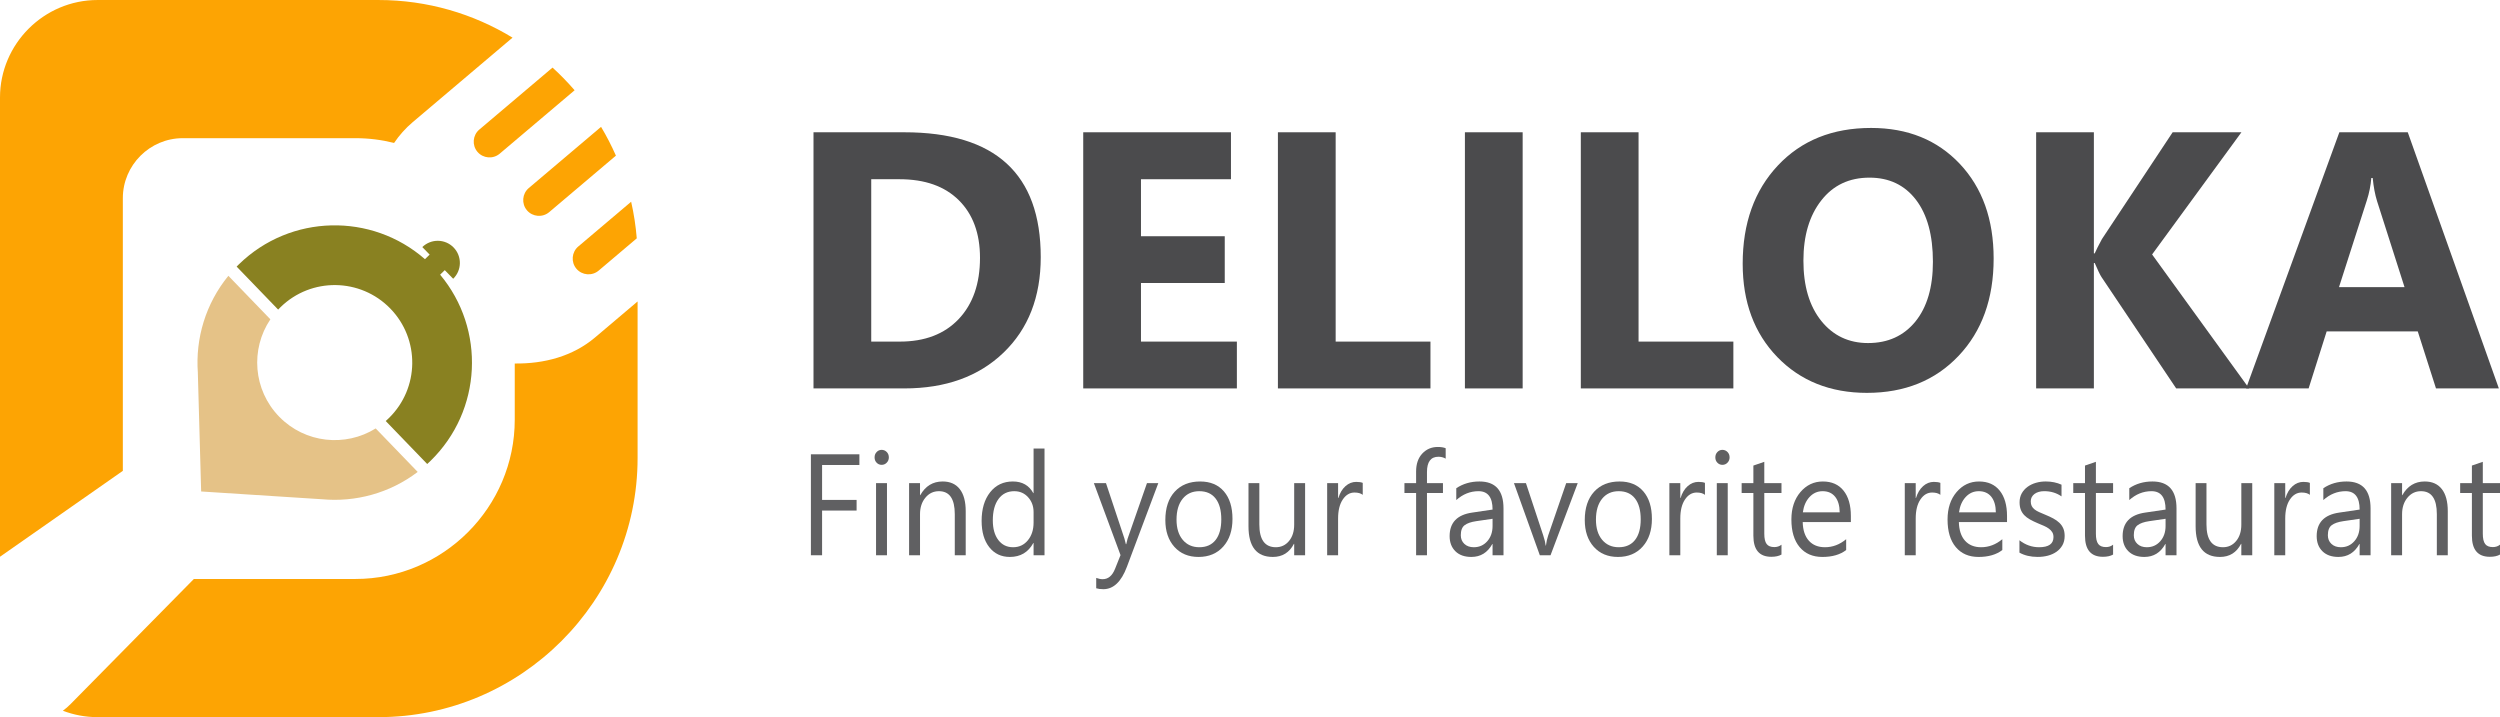 <?xml version="1.0" encoding="UTF-8"?>
<!DOCTYPE svg PUBLIC "-//W3C//DTD SVG 1.1//EN" "http://www.w3.org/Graphics/SVG/1.1/DTD/svg11.dtd">
<!-- Creator: CorelDRAW -->
<svg xmlns="http://www.w3.org/2000/svg" xml:space="preserve" width="79.83mm" height="22.9mm" version="1.1" style="shape-rendering:geometricPrecision; text-rendering:geometricPrecision; image-rendering:optimizeQuality; fill-rule:evenodd; clip-rule:evenodd"
viewBox="0 0 5255.96 1507.7"
 xmlns:xlink="http://www.w3.org/1999/xlink"
 xmlns:xodm="http://www.corel.com/coreldraw/odm/2003">
 <defs>
  <style type="text/css">
   <![CDATA[
    .fil1 {fill:#898121}
    .fil2 {fill:#E5C287}
    .fil0 {fill:#FDA403}
    .fil4 {fill:#606062;fill-rule:nonzero}
    .fil3 {fill:#4B4B4D;fill-rule:nonzero}
   ]]>
  </style>
 </defs>
 <g id="Layer_x0020_1">
  <g id="_1391422524496">
   <g>
    <path class="fil0" d="M795.68 1507.7c299.63,0 544.78,-245.15 544.78,-544.78l0 -329.16 -89.51 75.77c-46.84,39.66 -107.15,55.47 -168.75,54.7l0 118.12c0,184.18 -150.68,334.86 -334.86,334.86l-339.75 0 -258.83 262.63c-5.37,5.45 -10.91,10.23 -16.59,14.38 22.69,8.7 47.28,13.47 72.93,13.47l590.58 0z"/>
    <path class="fil0" d="M258.26 416.55c0,-69.34 56.73,-126.06 126.06,-126.06l363.02 0c27.98,0 55.18,3.48 81.19,10.02 10.84,-16.04 23.82,-30.75 39.13,-43.71l209.88 -177.68c-82.36,-50.16 -178.89,-79.11 -281.86,-79.11l-590.58 0c-112.8,0 -205.1,92.29 -205.1,205.1l0 965.36 258.26 -180.6 0 -573.32z"/>
    <path class="fil0" d="M1161.62 142.09l-153.97 130.35c-13.93,11.8 -15.68,32.84 -3.88,46.77 11.8,13.94 32.84,15.69 46.77,3.89l157.51 -133.34c-14.5,-16.8 -30.01,-32.73 -46.42,-47.66z"/>
    <path class="fil0" d="M1263.64 266.7l-151.94 128.63c-13.93,11.79 -15.68,32.84 -3.88,46.77 11.79,13.93 32.84,15.68 46.77,3.88l140.29 -118.77c-9.17,-20.88 -19.61,-41.08 -31.23,-60.51z"/>
    <path class="fil0" d="M1326.91 424.11l-111.17 94.11c-13.93,11.8 -15.68,32.85 -3.88,46.77 11.8,13.94 32.84,15.69 46.77,3.89l80.09 -67.81c-2.11,-26.2 -6.09,-51.91 -11.81,-76.97z"/>
   </g>
   <path class="fil1" d="M898.15 975.5c2.32,-2.12 4.63,-4.29 6.9,-6.5 108.82,-105.99 116.09,-276.93 20.25,-391.56l9.79 -9.53 17.68 18.15c18.39,-17.91 18.78,-47.36 0.86,-65.77 -17.93,-18.4 -47.38,-18.79 -65.77,-0.87l15.44 15.85 -9.86 9.61c-112.09,-98.03 -282.53,-94.99 -391.06,10.71 -1.65,1.61 -3.27,3.23 -4.87,4.87l87.27 90.41c1.69,-1.81 3.43,-3.59 5.22,-5.33 64.48,-62.8 167.67,-61.45 230.48,3.03 62.81,64.48 61.45,167.68 -3.03,230.5 -2.14,2.09 -4.33,4.1 -6.55,6.04l87.26 90.4z"/>
   <path class="fil2" d="M415.92 783.39l6.98 249.87 253.69 16.31 -0.03 -0.02c70.26,6.6 142.53,-12.44 201.6,-57.39l-88.31 -91.47c-63.62,39.67 -148.43,31.23 -202.9,-24.68 -54.8,-56.28 -60.75,-142.03 -18.51,-204.69l-88.31 -91.48c-47.95,58.62 -69.41,131.84 -64.18,203.57l-0.02 -0.03z"/>
  </g>
  <g id="_1391422527232">
   <path class="fil3" d="M1710.28 816.59l0 -538.5 190.87 0c191.25,0 286.88,87.42 286.88,262.52 0,83.83 -26.15,150.75 -78.32,200.86 -52.17,50.12 -121.64,75.12 -208.55,75.12l-190.87 0zm121.39 -439.8l0 341.36 60.12 0c52.55,0 93.7,-15.77 123.69,-47.3 29.87,-31.54 44.86,-74.48 44.86,-128.83 0,-51.28 -14.87,-91.65 -44.47,-121.01 -29.74,-29.48 -71.27,-44.22 -124.85,-44.22l-59.35 0z"/>
   <polygon id="_1" class="fil3" points="2600.39,816.59 2277.37,816.59 2277.37,278.09 2587.96,278.09 2587.96,376.79 2398.77,376.79 2398.77,496.65 2574.89,496.65 2574.89,594.96 2398.77,594.96 2398.77,718.15 2600.39,718.15 "/>
   <polygon id="_2" class="fil3" points="3007.38,816.59 2686.66,816.59 2686.66,278.09 2808.06,278.09 2808.06,718.15 3007.38,718.15 "/>
   <polygon id="_3" class="fil3" points="3201.2,816.59 3079.8,816.59 3079.8,278.09 3201.2,278.09 "/>
   <polygon id="_4" class="fil3" points="3644.2,816.59 3323.48,816.59 3323.48,278.09 3444.87,278.09 3444.87,718.15 3644.2,718.15 "/>
   <path id="_5" class="fil3" d="M3925.17 825.95c-77.16,0 -139.97,-25.12 -188.56,-75.24 -48.58,-50.25 -72.81,-115.62 -72.81,-196.25 0,-85.12 24.61,-153.95 73.96,-206.51 49.35,-52.56 114.59,-78.96 195.99,-78.96 76.91,0 139.08,25.25 186.51,75.5 47.42,50.37 71.14,116.77 71.14,199.07 0,84.6 -24.61,152.92 -73.83,204.71 -49.1,51.78 -113.32,77.68 -192.41,77.68zm5.26 -452.49c-42.56,0 -76.4,15.89 -101.39,47.94 -25,31.91 -37.56,74.09 -37.56,126.64 0,53.32 12.56,95.5 37.56,126.65 24.99,31.02 57.81,46.53 98.31,46.53 41.92,0 74.99,-15.12 99.6,-45.25 24.49,-30.25 36.79,-72.03 36.79,-125.61 0,-55.89 -11.92,-99.35 -35.64,-130.37 -23.84,-31.02 -56.4,-46.53 -97.67,-46.53z"/>
   <path id="_6" class="fil3" d="M4728.5 816.59l-153.31 0 -156.9 -233.93c-3.08,-4.49 -7.82,-14.48 -14.36,-29.74l-1.79 0 0 263.67 -121.39 0 0 -538.5 121.39 0 0 254.57 1.79 0c3.07,-7.05 8.08,-17.05 15.12,-30l148.7 -224.58 144.59 0 -187.79 256.88 203.94 281.62z"/>
   <path id="_7" class="fil3" d="M5253.55 816.59l-132.16 0 -38.33 -119.85 -191.51 0 -37.94 119.85 -131.51 0 196.12 -538.5 143.83 0 191.51 538.5zm-198.3 -212.91l-57.81 -181c-4.23,-13.58 -7.3,-29.74 -9.1,-48.45l-2.95 0c-1.28,15.77 -4.36,31.41 -9.36,46.92l-58.58 182.53 137.8 0z"/>
   <polygon class="fil4" points="1806.78,977.58 1728.34,977.58 1728.34,1050.99 1800.9,1050.99 1800.9,1073.37 1728.34,1073.37 1728.34,1167.35 1704.82,1167.35 1704.82,955.1 1806.78,955.1 "/>
   <path id="_1_0" class="fil4" d="M1853.53 977.27c-4.06,0 -7.6,-1.46 -10.46,-4.44 -2.92,-2.93 -4.36,-6.67 -4.36,-11.22 0,-4.54 1.44,-8.34 4.36,-11.32 2.86,-3.03 6.4,-4.54 10.46,-4.54 4.21,0 7.8,1.51 10.76,4.54 2.92,2.98 4.4,6.77 4.4,11.32 0,4.35 -1.48,8.04 -4.4,11.07 -2.96,3.08 -6.54,4.6 -10.76,4.6zm11.24 190.08l-22.99 0 0 -151.58 22.99 0 0 151.58z"/>
   <path id="_2_1" class="fil4" d="M2030.3 1167.35l-22.99 0 0 -86.45c0,-32.19 -11.09,-48.25 -33.31,-48.25 -11.47,0 -20.98,4.55 -28.49,13.69 -7.56,9.15 -11.28,20.66 -11.28,34.56l0 86.45 -22.99 0 0 -151.58 22.99 0 0 25.16 0.57 0c10.8,-19.15 26.47,-28.7 47.04,-28.7 15.68,0 27.67,5.35 35.99,16.06 8.32,10.66 12.47,26.17 12.47,46.38l0 92.66z"/>
   <path id="_3_2" class="fil4" d="M2195.98 1167.35l-23 0 0 -25.77 -0.53 0c-10.65,19.55 -27.1,29.31 -49.33,29.31 -17.97,0 -32.41,-6.77 -43.16,-20.36 -10.8,-13.54 -16.21,-32.04 -16.21,-55.43 0,-25.06 5.98,-45.12 17.93,-60.22 11.96,-15.11 27.87,-22.64 47.75,-22.64 19.69,0 34.03,8.18 43.02,24.55l0.53 0 0 -93.82 23 0 0 224.38zm-23 -68.51l0 -22.39c0,-12.23 -3.82,-22.58 -11.47,-31.07 -7.65,-8.49 -17.36,-12.73 -29.11,-12.73 -14,0 -25.05,5.41 -33.07,16.27 -8.03,10.86 -12.05,25.87 -12.05,45.02 0,17.48 3.87,31.22 11.57,41.38 7.7,10.1 18.07,15.16 31.02,15.16 12.81,0 23.18,-4.9 31.16,-14.66 7.99,-9.75 11.95,-22.13 11.95,-36.98z"/>
   <path id="_4_3" class="fil4" d="M2435.17 1015.78l-65.97 175.83c-11.76,31.43 -28.3,47.09 -49.56,47.09 -5.98,0 -10.95,-0.66 -14.97,-1.92l0 -21.77c4.92,1.76 9.47,2.67 13.58,2.67 11.57,0 20.27,-7.28 26.05,-21.88l11.48 -28.75 -56.02 -151.27 25.47 0 38.81 116.66c0.48,1.47 1.44,5.31 2.92,11.52l0.86 0c0.47,-2.38 1.38,-6.12 2.77,-11.27l40.77 -116.92 23.81 0z"/>
   <path id="_5_4" class="fil4" d="M2519.74 1170.89c-21.18,0 -38.1,-7.07 -50.77,-21.22 -12.62,-14.15 -18.98,-32.94 -18.98,-56.33 0,-25.47 6.6,-45.32 19.75,-59.67 13.19,-14.3 30.98,-21.42 53.4,-21.42 21.36,0 38.05,6.92 50.04,20.86 12,13.9 17.97,33.2 17.97,57.85 0,24.2 -6.45,43.55 -19.36,58.1 -12.96,14.55 -30.31,21.83 -52.05,21.83zm1.67 -138.24c-14.72,0 -26.39,5.31 -34.99,15.91 -8.61,10.61 -12.9,25.22 -12.9,43.91 0,17.93 4.35,32.08 13.05,42.44 8.7,10.36 20.31,15.56 34.84,15.56 14.87,0 26.29,-5.1 34.28,-15.26 7.98,-10.15 11.95,-24.6 11.95,-43.35 0,-18.95 -3.97,-33.55 -11.95,-43.8 -7.99,-10.31 -19.41,-15.41 -34.28,-15.41z"/>
   <path id="_6_5" class="fil4" d="M2743.83 1167.35l-22.95 0 0 -24 -0.57 0c-9.51,18.39 -24.27,27.53 -44.26,27.53 -34.18,0 -51.25,-21.47 -51.25,-64.52l0 -90.59 22.81 0 0 86.75c0,31.98 11.61,47.95 34.75,47.95 11.19,0 20.41,-4.35 27.67,-13.09 7.22,-8.74 10.85,-20.16 10.85,-34.3l0 -87.31 22.95 0 0 151.58z"/>
   <path id="_7_6" class="fil4" d="M2865 1040.33c-4.01,-3.24 -9.8,-4.85 -17.35,-4.85 -9.85,0 -18.02,4.85 -24.62,14.65 -6.55,9.75 -9.85,23.09 -9.85,39.96l0 77.26 -22.99 0 0 -151.58 22.99 0 0 31.23 0.58 0c3.25,-10.67 8.22,-18.95 14.96,-24.96 6.74,-5.97 14.25,-8.95 22.56,-8.95 5.97,0 10.51,0.71 13.71,2.07l0 25.16z"/>
   <path id="_8" class="fil4" d="M3039.38 964.24c-4.5,-2.63 -9.57,-4 -15.3,-4 -16.01,0 -24.04,10.71 -24.04,32.14l0 23.39 33.6 0 0 20.71 -33.6 0 0 130.86 -22.85 0 0 -130.86 -24.53 0 0 -20.71 24.53 0 0 -24.56c0,-15.91 4.35,-28.44 13,-37.69 8.7,-9.25 19.55,-13.85 32.5,-13.85 7.03,0 12.57,0.91 16.68,2.68l0 21.88z"/>
   <path id="_9" class="fil4" d="M3160.93 1167.35l-22.99 0 0 -23.7 -0.52 0c-9.99,18.19 -24.72,27.23 -44.12,27.23 -14.29,0 -25.49,-3.99 -33.56,-11.98 -8.07,-7.98 -12.09,-18.59 -12.09,-31.83 0,-28.3 15.77,-44.82 47.32,-49.41l42.97 -6.37c0,-25.77 -9.84,-38.65 -29.54,-38.65 -17.26,0 -32.84,6.22 -46.75,18.65l0 -24.86c14.1,-9.49 30.31,-14.19 48.71,-14.19 33.7,0 50.57,18.84 50.57,56.54l0 98.57zm-22.99 -76.7l-34.55 5.05c-10.66,1.57 -18.7,4.35 -24.1,8.39 -5.4,3.99 -8.12,11.07 -8.12,21.22 0,7.38 2.49,13.44 7.5,18.14 4.97,4.7 11.62,7.03 19.94,7.03 11.38,0 20.8,-4.25 28.21,-12.63 7.45,-8.43 11.13,-19.15 11.13,-32.08l0 -15.1z"/>
   <path id="_10" class="fil4" d="M3316.97 1015.78l-57.17 151.58 -22.51 0 -54.35 -151.58 25.19 0 36.42 110.14c2.73,8.09 4.4,15.11 5.07,21.17l0.52 0c0.96,-7.63 2.44,-14.5 4.5,-20.61l38.1 -110.7 24.24 0z"/>
   <path id="_11" class="fil4" d="M3401.53 1170.89c-21.18,0 -38.09,-7.07 -50.77,-21.22 -12.61,-14.15 -18.97,-32.94 -18.97,-56.33 0,-25.47 6.6,-45.32 19.75,-59.67 13.19,-14.3 30.98,-21.42 53.4,-21.42 21.36,0 38.04,6.92 50.04,20.86 12,13.9 17.98,33.2 17.98,57.85 0,24.2 -6.45,43.55 -19.36,58.1 -12.96,14.55 -30.31,21.83 -52.05,21.83zm1.67 -138.24c-14.72,0 -26.38,5.31 -34.99,15.91 -8.6,10.61 -12.9,25.22 -12.9,43.91 0,17.93 4.35,32.08 13.05,42.44 8.7,10.36 20.31,15.56 34.84,15.56 14.87,0 26.3,-5.1 34.28,-15.26 7.98,-10.15 11.94,-24.6 11.94,-43.35 0,-18.95 -3.96,-33.55 -11.94,-43.8 -7.99,-10.31 -19.41,-15.41 -34.28,-15.41z"/>
   <path id="_12" class="fil4" d="M3584.46 1040.33c-4.02,-3.24 -9.8,-4.85 -17.35,-4.85 -9.85,0 -18.02,4.85 -24.62,14.65 -6.56,9.75 -9.85,23.09 -9.85,39.96l0 77.26 -22.99 0 0 -151.58 22.99 0 0 31.23 0.57 0c3.25,-10.67 8.22,-18.95 14.97,-24.96 6.74,-5.97 14.24,-8.95 22.56,-8.95 5.98,0 10.51,0.71 13.72,2.07l0 25.16z"/>
   <path id="_13" class="fil4" d="M3621.12 977.27c-4.06,0 -7.6,-1.46 -10.46,-4.44 -2.92,-2.93 -4.36,-6.67 -4.36,-11.22 0,-4.54 1.44,-8.34 4.36,-11.32 2.86,-3.03 6.4,-4.54 10.46,-4.54 4.21,0 7.8,1.51 10.76,4.54 2.92,2.98 4.4,6.77 4.4,11.32 0,4.35 -1.48,8.04 -4.4,11.07 -2.96,3.08 -6.54,4.6 -10.76,4.6zm11.24 190.08l-22.99 0 0 -151.58 22.99 0 0 151.58z"/>
   <path id="_14" class="fil4" d="M3745.36 1165.88c-5.4,3.13 -12.57,4.7 -21.42,4.7 -25.14,0 -37.67,-14.8 -37.67,-44.41l0 -89.69 -24.66 0 0 -20.71 24.66 0 0 -36.98 22.95 -7.89 0 44.87 36.14 0 0 20.71 -36.14 0 0 85.44c0,10.16 1.63,17.38 4.92,21.73 3.25,4.35 8.65,6.52 16.25,6.52 5.78,0 10.75,-1.67 14.97,-5.06l0 20.77z"/>
   <path id="_15" class="fil4" d="M3891.24 1097.63l-101.25 0c0.38,16.87 4.69,29.91 12.91,39.11 8.22,9.15 19.5,13.74 33.89,13.74 16.16,0 30.98,-5.61 44.55,-16.87l0 22.79c-12.62,9.7 -29.31,14.5 -50,14.5 -20.27,0 -36.18,-6.87 -47.75,-20.61 -11.62,-13.79 -17.41,-33.14 -17.41,-58.1 0,-23.6 6.36,-42.8 18.98,-57.65 12.67,-14.85 28.39,-22.28 47.13,-22.28 18.78,0 33.27,6.41 43.55,19.25 10.27,12.78 15.39,30.62 15.39,53.4l0 12.73zm-23.52 -20.56c-0.1,-14 -3.31,-24.91 -9.57,-32.74 -6.31,-7.78 -15.05,-11.67 -26.29,-11.67 -10.8,0 -20.03,4.1 -27.57,12.28 -7.56,8.18 -12.24,18.9 -14.01,32.14l77.44 0z"/>
   <path id="_16" class="fil4" d="M4079.39 1040.33c-4.02,-3.24 -9.8,-4.85 -17.35,-4.85 -9.85,0 -18.02,4.85 -24.62,14.65 -6.56,9.75 -9.85,23.09 -9.85,39.96l0 77.26 -22.99 0 0 -151.58 22.99 0 0 31.23 0.57 0c3.25,-10.67 8.22,-18.95 14.97,-24.96 6.74,-5.97 14.24,-8.95 22.56,-8.95 5.98,0 10.51,0.71 13.72,2.07l0 25.16z"/>
   <path id="_17" class="fil4" d="M4219.54 1097.63l-101.24 0c0.38,16.87 4.68,29.91 12.9,39.11 8.22,9.15 19.5,13.74 33.89,13.74 16.16,0 30.97,-5.61 44.55,-16.87l0 22.79c-12.62,9.7 -29.3,14.5 -50,14.5 -20.27,0 -36.19,-6.87 -47.75,-20.61 -11.61,-13.79 -17.4,-33.14 -17.4,-58.1 0,-23.6 6.36,-42.8 18.97,-57.65 12.67,-14.85 28.4,-22.28 47.13,-22.28 18.78,0 33.28,6.41 43.55,19.25 10.27,12.78 15.39,30.62 15.39,53.4l0 12.73zm-23.52 -20.56c-0.09,-14 -3.31,-24.91 -9.56,-32.74 -6.31,-7.78 -15.06,-11.67 -26.3,-11.67 -10.8,0 -20.02,4.1 -27.57,12.28 -7.56,8.18 -12.24,18.9 -14.01,32.14l77.44 0z"/>
   <path id="_18" class="fil4" d="M4245.64 1161.89l0 -26.07c12.47,9.76 26.29,14.66 41.3,14.66 20.17,0 30.26,-7.12 30.26,-21.33 0,-4.04 -0.86,-7.47 -2.59,-10.25 -1.76,-2.83 -4.06,-5.31 -7.03,-7.48 -2.92,-2.17 -6.4,-4.14 -10.37,-5.86 -3.97,-1.72 -8.22,-3.54 -12.81,-5.41 -6.35,-2.68 -11.9,-5.36 -16.73,-8.09 -4.78,-2.68 -8.8,-5.76 -12.05,-9.15 -3.2,-3.44 -5.64,-7.28 -7.26,-11.62 -1.63,-4.35 -2.44,-9.45 -2.44,-15.26 0,-7.12 1.53,-13.39 4.58,-18.9 3.11,-5.46 7.22,-10.05 12.33,-13.74 5.17,-3.69 11,-6.52 17.59,-8.39 6.56,-1.87 13.39,-2.78 20.36,-2.78 12.43,0 23.52,2.27 33.32,6.77l0 24.6c-10.51,-7.32 -22.66,-10.96 -36.38,-10.96 -4.29,0 -8.17,0.51 -11.66,1.57 -3.44,1.01 -6.41,2.48 -8.89,4.35 -2.44,1.87 -4.35,4.14 -5.73,6.72 -1.34,2.63 -2.01,5.5 -2.01,8.69 0,3.94 0.68,7.22 2.01,9.9 1.38,2.67 3.34,5.05 5.97,7.12 2.58,2.07 5.78,3.94 9.51,5.6 3.73,1.67 7.98,3.49 12.76,5.46 6.31,2.58 12.05,5.21 17.07,7.93 5.02,2.73 9.32,5.76 12.9,9.2 3.54,3.38 6.27,7.33 8.18,11.77 1.92,4.44 2.86,9.7 2.86,15.81 0,7.53 -1.57,14.04 -4.68,19.55 -3.15,5.5 -7.31,10.1 -12.52,13.74 -5.26,3.69 -11.28,6.37 -18.07,8.18 -6.84,1.77 -13.96,2.63 -21.46,2.63 -14.72,0 -27.53,-2.98 -38.34,-8.99z"/>
   <path id="_19" class="fil4" d="M4442.53 1165.88c-5.4,3.13 -12.57,4.7 -21.41,4.7 -25.15,0 -37.67,-14.8 -37.67,-44.41l0 -89.69 -24.67 0 0 -20.71 24.67 0 0 -36.98 22.94 -7.89 0 44.87 36.14 0 0 20.71 -36.14 0 0 85.44c0,10.16 1.63,17.38 4.92,21.73 3.25,4.35 8.65,6.52 16.26,6.52 5.78,0 10.75,-1.67 14.96,-5.06l0 20.77z"/>
   <path id="_20" class="fil4" d="M4575.84 1167.35l-22.99 0 0 -23.7 -0.52 0c-9.99,18.19 -24.72,27.23 -44.12,27.23 -14.3,0 -25.49,-3.99 -33.56,-11.98 -8.07,-7.98 -12.09,-18.59 -12.09,-31.83 0,-28.3 15.77,-44.82 47.32,-49.41l42.97 -6.37c0,-25.77 -9.85,-38.65 -29.54,-38.65 -17.26,0 -32.84,6.22 -46.75,18.65l0 -24.86c14.1,-9.49 30.31,-14.19 48.71,-14.19 33.7,0 50.57,18.84 50.57,56.54l0 98.57zm-22.99 -76.7l-34.56 5.05c-10.65,1.57 -18.69,4.35 -24.09,8.39 -5.4,3.99 -8.12,11.07 -8.12,21.22 0,7.38 2.49,13.44 7.5,18.14 4.97,4.7 11.62,7.03 19.94,7.03 11.38,0 20.8,-4.25 28.21,-12.63 7.45,-8.43 11.13,-19.15 11.13,-32.08l0 -15.1z"/>
   <path id="_21" class="fil4" d="M4735.08 1167.35l-22.95 0 0 -24 -0.57 0c-9.51,18.39 -24.28,27.53 -44.26,27.53 -34.18,0 -51.25,-21.47 -51.25,-64.52l0 -90.59 22.81 0 0 86.75c0,31.98 11.61,47.95 34.75,47.95 11.19,0 20.41,-4.35 27.68,-13.09 7.22,-8.74 10.85,-20.16 10.85,-34.3l0 -87.31 22.95 0 0 151.58z"/>
   <path id="_22" class="fil4" d="M4856.25 1040.33c-4.01,-3.24 -9.8,-4.85 -17.35,-4.85 -9.84,0 -18.02,4.85 -24.62,14.65 -6.55,9.75 -9.84,23.09 -9.84,39.96l0 77.26 -22.99 0 0 -151.58 22.99 0 0 31.23 0.57 0c3.25,-10.67 8.22,-18.95 14.96,-24.96 6.74,-5.97 14.25,-8.95 22.56,-8.95 5.97,0 10.51,0.71 13.71,2.07l0 25.16z"/>
   <path id="_23" class="fil4" d="M4983.83 1167.35l-22.99 0 0 -23.7 -0.53 0c-9.99,18.19 -24.72,27.23 -44.12,27.23 -14.29,0 -25.48,-3.99 -33.56,-11.98 -8.07,-7.98 -12.09,-18.59 -12.09,-31.83 0,-28.3 15.78,-44.82 47.33,-49.41l42.97 -6.37c0,-25.77 -9.85,-38.65 -29.54,-38.65 -17.26,0 -32.83,6.22 -46.75,18.65l0 -24.86c14.1,-9.49 30.31,-14.19 48.71,-14.19 33.7,0 50.57,18.84 50.57,56.54l0 98.57zm-22.99 -76.7l-34.56 5.05c-10.66,1.57 -18.69,4.35 -24.1,8.39 -5.4,3.99 -8.12,11.07 -8.12,21.22 0,7.38 2.48,13.44 7.5,18.14 4.97,4.7 11.61,7.03 19.93,7.03 11.38,0 20.8,-4.25 28.21,-12.63 7.46,-8.43 11.14,-19.15 11.14,-32.08l0 -15.1z"/>
   <path id="_24" class="fil4" d="M5146.16 1167.35l-22.99 0 0 -86.45c0,-32.19 -11.09,-48.25 -33.31,-48.25 -11.48,0 -20.98,4.55 -28.49,13.69 -7.56,9.15 -11.28,20.66 -11.28,34.56l0 86.45 -22.99 0 0 -151.58 22.99 0 0 25.16 0.57 0c10.8,-19.15 26.48,-28.7 47.04,-28.7 15.68,0 27.68,5.35 36,16.06 8.32,10.66 12.47,26.17 12.47,46.38l0 92.66z"/>
   <path id="_25" class="fil4" d="M5255.96 1165.88c-5.4,3.13 -12.57,4.7 -21.41,4.7 -25.15,0 -37.67,-14.8 -37.67,-44.41l0 -89.69 -24.67 0 0 -20.71 24.67 0 0 -36.98 22.94 -7.89 0 44.87 36.14 0 0 20.71 -36.14 0 0 85.44c0,10.16 1.63,17.38 4.92,21.73 3.25,4.35 8.66,6.52 16.26,6.52 5.78,0 10.75,-1.67 14.96,-5.06l0 20.77z"/>
  </g>
 </g>
</svg>
